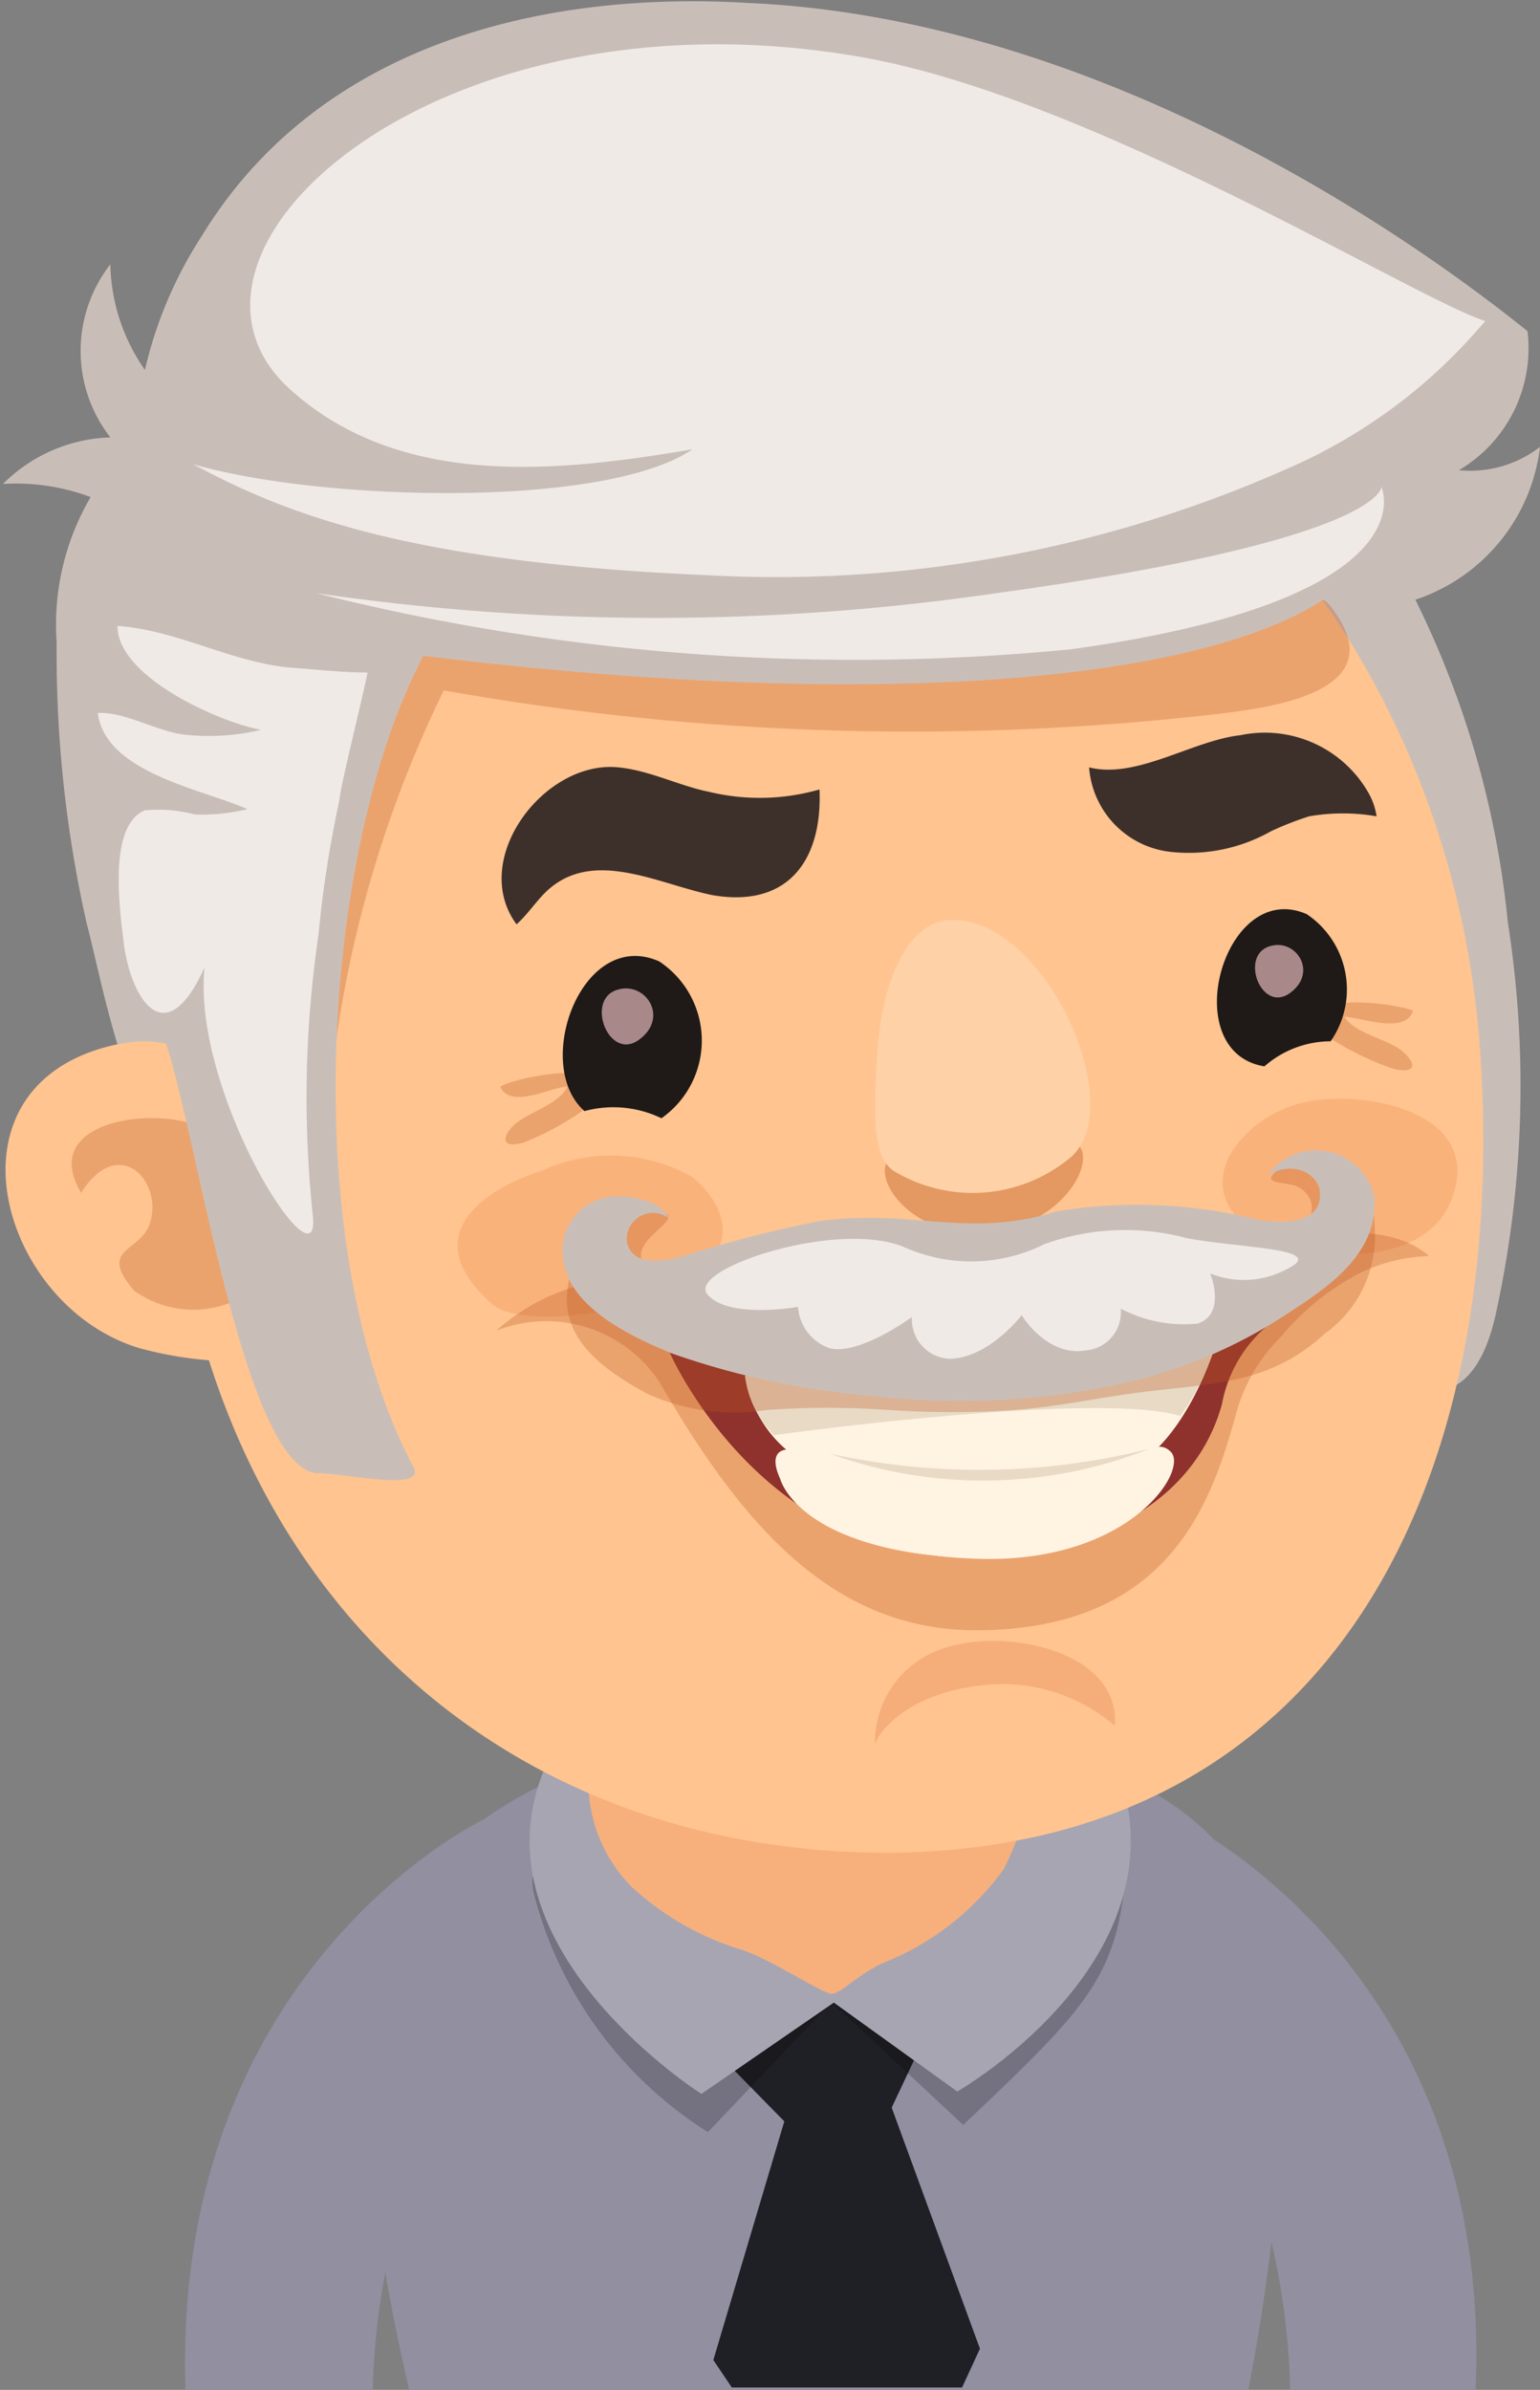 <svg id="레이어_1" data-name="레이어 1" xmlns="http://www.w3.org/2000/svg" viewBox="0 0 25.82 40.05">
  <rect x="0" y="0" width="25.82" height="40.05" fill="#808080" stroke="none"/>
  <defs>
    <style>
      .cls-1 {
        fill: #918fa0;
      }

      .cls-2 {
        fill: #1f1f26;
      }

      .cls-3 {
        opacity: 0.2;
      }

      .cls-4 {
        fill: #a7a5b2;
      }

      .cls-5 {
        fill: #f7b07c;
      }

      .cls-6 {
        fill: #c9beb7;
      }

      .cls-7 {
        fill: #ffc490;
      }

      .cls-10, .cls-8 {
        fill: #bc551e;
      }

      .cls-8 {
        opacity: 0.3;
      }

      .cls-9 {
        fill: #1f1a17;
      }

      .cls-10 {
        opacity: 0.4;
      }

      .cls-11 {
        fill: #ffd1a7;
      }

      .cls-12 {
        fill: #a88888;
      }

      .cls-13 {
        fill: #fab27b;
      }

      .cls-14 {
        fill: #f5ae79;
      }

      .cls-15 {
        fill: #3d302a;
      }

      .cls-16 {
        fill: #8f322d;
      }

      .cls-17 {
        fill: #fff3e2;
      }

      .cls-18 {
        fill: #e8dac5;
      }

      .cls-19 {
        fill: #f0eae6;
      }
    </style>
  </defs>
  <title>1</title>
  <g>
    <path class="cls-1" d="M27.86,31.61c-1.53-3.52-11.06-3.9-13.9-.11-1.32,1.77-.87,5.43-.15,8.5H27.88C28.43,37.13,28.77,33.71,27.86,31.61Z" transform="translate(-6.95 0.05)"/>
    <path class="cls-2" d="M21.9,35.27l.66-1.4a1.73,1.73,0,0,0-2-.89A1.85,1.85,0,0,0,19,34.38l1.1,1.12-1.19,4,.31.46h3.86l.3-.65Z" transform="translate(-6.95 0.05)"/>
    <path class="cls-1" d="M14.52,34.8l.54-4.36s-5.23,2.48-5,9.56H13.2A12.07,12.07,0,0,1,14.52,34.8Z" transform="translate(-6.95 0.05)"/>
    <path class="cls-1" d="M26.72,30.44l.55,4.36A12,12,0,0,1,28.58,40h3.11C32,32.92,26.72,30.44,26.72,30.44Z" transform="translate(-6.95 0.05)"/>
    <path class="cls-3" d="M15.9,31.68a6.69,6.69,0,0,0,2.92,4l2.07-2.18,2.21,2.06c2.11-2,2.57-2.47,2.73-4.25S15.32,29.2,15.9,31.68Z" transform="translate(-6.95 0.05)"/>
    <path class="cls-4" d="M16,29.8c-1,2.89,2.71,5.24,2.71,5.24l2.22-1.53L23,35s4.11-2.35,2.56-5.72C24.13,26.19,17.15,26.44,16,29.8Z" transform="translate(-6.95 0.05)"/>
    <path class="cls-5" d="M19.23,26.34a3.22,3.22,0,0,0-2.37,3,2.5,2.5,0,0,0,.67,2.22,4.7,4.7,0,0,0,1.81,1.05c.51.15,1.39.75,1.55.75s.35-.25.83-.5a4.56,4.56,0,0,0,2.06-1.59c.56-1.1,1.06-3.29,0-4.15A6.18,6.18,0,0,0,19.23,26.34Z" transform="translate(-6.95 0.05)"/>
    <g>
      <path class="cls-6" d="M32.77,7.44a1.92,1.92,0,0,1-1.36.39A2.37,2.37,0,0,0,32.56,5.5C30.4,3.76,25.26.26,19.5,0,16-.21,12.28.71,10.33,3.91a7,7,0,0,0-.95,2.24A3.19,3.19,0,0,1,8.8,4.38a2.36,2.36,0,0,0,0,2.9A2.66,2.66,0,0,0,7,8.06a3.58,3.58,0,0,1,1.47.22,4.23,4.23,0,0,0-.57,2.44,20.59,20.59,0,0,0,.5,4.69c.39,1.48.93,5.11,3.16,4.65,3.07-.63,6.41-2.32,9.57-1.12,2.2.83,4.2,2.21,6.44,3,2,.74,3.93,2.67,4.48-.07a17.81,17.81,0,0,0,.18-6.47A15.63,15.63,0,0,0,30.68,10,3.08,3.08,0,0,0,32.77,7.44Z" transform="translate(-6.95 0.05)"/>
      <path class="cls-7" d="M20.14,5.22C14.32,5.61,9.32,12,9.79,19.14S15.09,31,21.86,31c7.5-.07,10.38-6.27,9.91-13.39S26,4.82,20.14,5.22Z" transform="translate(-6.95 0.05)"/>
      <path class="cls-8" d="M30.64,16.89c-.25-.13-2-.35-1.59.32a4.76,4.76,0,0,0,1.29.66c.32.06.38-.06.15-.28s-.82-.31-1-.6C29.78,17,30.51,17.29,30.64,16.89Z" transform="translate(-6.95 0.05)"/>
      <path class="cls-8" d="M15.34,18.16c.16.39.87,0,1.12,0-.12.3-.72.45-.92.67s-.14.36.18.27A4.69,4.69,0,0,0,17,18.35C17.34,17.65,15.58,18,15.34,18.16Z" transform="translate(-6.95 0.05)"/>
      <path class="cls-9" d="M18,16.06c-1.3-.57-2.13,1.74-1.25,2.51a1.85,1.85,0,0,1,1.29.12A1.59,1.59,0,0,0,18,16.06Z" transform="translate(-6.95 0.05)"/>
      <path class="cls-10" d="M23.49,19.29c-.73,0-1-.26-1.53,0s.2,1.41,1.49,1.32,1.87-1.16,1.59-1.46S24.3,19.25,23.49,19.29Z" transform="translate(-6.95 0.05)"/>
      <path class="cls-11" d="M22.84,15.37c-.66.05-1.1,1-1.18,2.2s-.05,1.78.27,2a2.56,2.56,0,0,0,3-.25C25.88,18.4,24.41,15.25,22.84,15.37Z" transform="translate(-6.95 0.05)"/>
      <path class="cls-9" d="M28.86,15.27c-1.39-.61-2.2,2.31-.71,2.55a1.69,1.69,0,0,1,1.11-.42A1.52,1.52,0,0,0,28.86,15.27Z" transform="translate(-6.95 0.05)"/>
      <path class="cls-12" d="M17.29,16.54c-.53.17-.13,1.21.38.83S17.76,16.38,17.29,16.54Z" transform="translate(-6.95 0.05)"/>
      <path class="cls-12" d="M28.23,15.81c-.5.16-.13,1.13.35.78S28.67,15.66,28.23,15.81Z" transform="translate(-6.95 0.05)"/>
      <path class="cls-7" d="M8.79,17.48c-2.88.72-1.83,4.36.49,5.06a6.22,6.22,0,0,0,2.31.19l.05-.06c.36-.48-.19-2.9-.36-3.4C10.87,18,10.17,17.13,8.79,17.48Z" transform="translate(-6.95 0.05)"/>
      <path class="cls-8" d="M17.66,8.61c-2.25.22-5.12,1.19-5.64,3.72a19.64,19.64,0,0,0-.49,3,4.89,4.89,0,0,0,0,.94,30.1,30.1,0,0,0,.86,3.65,19.69,19.69,0,0,1,2-8.4,44.82,44.82,0,0,0,12.75.42c1-.11,3.27-.35,2.12-1.83C28.49,9.13,20.84,8.29,17.66,8.61Z" transform="translate(-6.95 0.05)"/>
      <path class="cls-8" d="M10.31,18.84c-.74-.36-2.73-.12-2,1.1.63-1,1.39-.19,1.15.52-.16.48-.88.4-.26,1.12a1.7,1.7,0,0,0,1.56.22C12.1,21.37,11.2,19.27,10.31,18.84Z" transform="translate(-6.95 0.05)"/>
      <path class="cls-6" d="M26.43,4.81c-3.22-1.5-8.19-1.94-11.66-.18a7.18,7.18,0,0,0-2.7,2.31c-1.51,2.19-3.42,5.8-2.64,8.46.18.59.08,1.44.29,2,.52,1.47,1.32,7.21,2.57,7.24.47,0,1.82.32,1.59-.11-2-3.78-1.5-10.45.17-13.59,10.41,1.28,16.34-.17,16-2.52C29.72,6.85,27.81,5.45,26.43,4.81Z" transform="translate(-6.95 0.05)"/>
      <path class="cls-13" d="M18.55,19.67a2.77,2.77,0,0,0-2.52-.1c-1,.32-2.12,1.11-.82,2.24.69.6,4.69-.16,3.7-1.74A1.57,1.57,0,0,0,18.55,19.67Z" transform="translate(-6.95 0.05)"/>
      <path class="cls-13" d="M28.79,18.43a2,2,0,0,0-1.08.67c-.41.51-.4,1.17.47,1.59s2.66.49,3.1-.62C31.88,18.56,29.76,18.19,28.79,18.43Z" transform="translate(-6.95 0.05)"/>
      <path class="cls-14" d="M22.81,27.56a1.66,1.66,0,0,0-1.19,1.64c0-.13.45-.84,1.73-1a2.9,2.9,0,0,1,2.29.67C25.74,27.63,23.85,27.23,22.81,27.56Z" transform="translate(-6.95 0.05)"/>
      <path class="cls-15" d="M27.75,12.27c-.81.09-1.74.74-2.54.54a1.54,1.54,0,0,0,1.41,1.42,2.8,2.8,0,0,0,1.64-.35,5.33,5.33,0,0,1,.64-.25,3.3,3.3,0,0,1,1.13,0,1.12,1.12,0,0,0-.14-.4A2,2,0,0,0,27.75,12.27Z" transform="translate(-6.95 0.05)"/>
      <path class="cls-15" d="M18.84,13.22c-.5-.1-1-.36-1.52-.41-1.24-.13-2.51,1.54-1.71,2.63.16-.14.29-.33.44-.49.78-.83,1.91-.19,2.84,0,1.26.22,1.85-.57,1.8-1.77A3.63,3.63,0,0,1,18.84,13.22Z" transform="translate(-6.95 0.05)"/>
      <g>
        <path class="cls-8" d="M27.91,20.94c.13-.06.51.35.52.48s-.28.42-.46.52a7,7,0,0,1-2.16.53,20.07,20.07,0,0,1-5.36.25,12.1,12.1,0,0,1-3-.69l.09-.07c.5-.31,1.24-.35,1-.45a3.44,3.44,0,0,0-3.27.74A2.28,2.28,0,0,1,18,23.1c1.46,2.53,3,4.21,5.41,4.17,3.19-.05,3.86-2.19,4.26-3.61a2.84,2.84,0,0,1,.76-1.31,4.21,4.21,0,0,1,1.35-1.08A2.84,2.84,0,0,1,30.91,21C30.22,20.37,28.71,20.61,27.91,20.94Z" transform="translate(-6.95 0.05)"/>
        <path class="cls-16" d="M18.18,22.62s1.62,3.71,5.4,3.41c2.55-.2,3.57-1.47,3.86-2.56a2.25,2.25,0,0,1,1-1.48A14.87,14.87,0,0,1,18.18,22.62Z" transform="translate(-6.95 0.05)"/>
        <path class="cls-17" d="M19.45,23a2,2,0,0,0,1.32,1.61,7.92,7.92,0,0,0,4.89.05c1.13-.34,1.67-2.17,1.67-2.17A17,17,0,0,1,19.45,23Z" transform="translate(-6.95 0.05)"/>
        <path class="cls-17" d="M24.32,24.67a11.45,11.45,0,0,1-3.8-.36c-.64-.22-.63.12-.49.42,0,0,.29,1.22,3.25,1.34,2.59.11,3.61-1.48,3.3-1.79S25.94,24.6,24.32,24.67Z" transform="translate(-6.95 0.05)"/>
        <path class="cls-18" d="M19.44,23A1.67,1.67,0,0,0,19.93,24s5.42-.75,6.81-.32a3.78,3.78,0,0,0,.59-1.25A19,19,0,0,1,19.44,23Z" transform="translate(-6.95 0.05)"/>
        <path class="cls-18" d="M20.86,24.31a7.57,7.57,0,0,0,5.36-.08A11.71,11.71,0,0,1,20.86,24.31Z" transform="translate(-6.95 0.05)"/>
      </g>
      <path class="cls-8" d="M29.07,19.32a1.48,1.48,0,0,0-.68.22c-.36.29.13.19.34.31.47.28.08.89-.34.91-.71,0-1.43.1-2.15.16a65.33,65.33,0,0,1-6.55.47c-.49,0-1.42.16-1.84-.15-.61-.48.85-.92.08-1-.51-.08-1.2.58-1.38,1a.57.57,0,0,0-.07.22c-.18.92.6,1.45,1.31,1.84a3.51,3.51,0,0,0,2,.28,14.44,14.44,0,0,1,2.08,0,15.89,15.89,0,0,0,2.07,0c.69-.05,1.35-.19,2-.28,1.21-.17,2.25-.1,3.22-1A2,2,0,0,0,30,20.55C30,20,29.77,19.31,29.07,19.32Z" transform="translate(-6.95 0.05)"/>
      <path class="cls-6" d="M28.2,19.65c.46-.28.9,0,.88.33,0,.5-.66.46-1,.42a8.38,8.38,0,0,0-3.42-.15c-1.47.47-2.47-.06-4,.17a20,20,0,0,0-2.25.58c-.38.1-.86.17-.95-.24a.44.44,0,0,1,.71-.39c-.17-.35-.85-.44-1.17-.32a.9.9,0,0,0-.58,1.12c.15.74,1.21,1.23,1.85,1.48a13.27,13.27,0,0,0,3.06.67,14.34,14.34,0,0,0,2.17.1,12.59,12.59,0,0,0,2.29-.29A8.19,8.19,0,0,0,28.48,22c.64-.42,1.6-1,1.51-2A1,1,0,0,0,28.2,19.65Z" transform="translate(-6.95 0.05)"/>
      <path class="cls-19" d="M8.92,10.44c0,.87,1.76,1.63,2.41,1.74a3.76,3.76,0,0,1-1.3.08c-.47-.06-1-.39-1.44-.36.13,1,1.74,1.27,2.51,1.61a3.29,3.29,0,0,1-.88.09,2.41,2.41,0,0,0-.84-.07c-.64.26-.41,1.74-.35,2.26.12.87.68,1.85,1.35.37-.22,2.16,2,5.55,1.81,4.12a18.72,18.72,0,0,1,.1-4.67,19.12,19.12,0,0,1,.35-2.25c0-.17.49-2.14.47-2.14-.43,0-.85-.05-1.28-.08C10.82,11.05,9.93,10.51,8.92,10.44Z" transform="translate(-6.95 0.05)"/>
      <path class="cls-19" d="M23.66,9.89a39.37,39.37,0,0,1-11.41,0,37.1,37.1,0,0,0,12.66.94c6.07-.84,5.2-2.72,5.2-2.72S30.15,9,23.66,9.89Z" transform="translate(-6.95 0.05)"/>
      <path class="cls-19" d="M26.85,20.7a4,4,0,0,0-2.39.1,2.75,2.75,0,0,1-2.35.05c-1.12-.47-3.65.37-3.3.79s1.52.21,1.52.21a.79.79,0,0,0,.52.69c.49.14,1.39-.52,1.39-.52a.66.66,0,0,0,.62.7c.66,0,1.22-.73,1.22-.73s.42.7,1.07.59a.64.64,0,0,0,.59-.7,2.28,2.28,0,0,0,1.29.25c.49-.16.21-.84.21-.84a1.51,1.51,0,0,0,1.28-.07C29.25,20.87,27.76,20.87,26.85,20.7Z" transform="translate(-6.95 0.05)"/>
      <path class="cls-19" d="M11.82,6.48c1.86,1.67,4.49,1.38,6.74,1-1.47,1-6.24.87-8.37.25,1.65.89,3.75,1.65,8.64,1.86a21.12,21.12,0,0,0,9.69-1.78,9,9,0,0,0,3.33-2.48C30.62,4.93,25.29,1.6,21.41.91,14.27-.35,9.27,4.19,11.82,6.48Z" transform="translate(-6.95 0.05)"/>
    </g>
  </g>
</svg>
